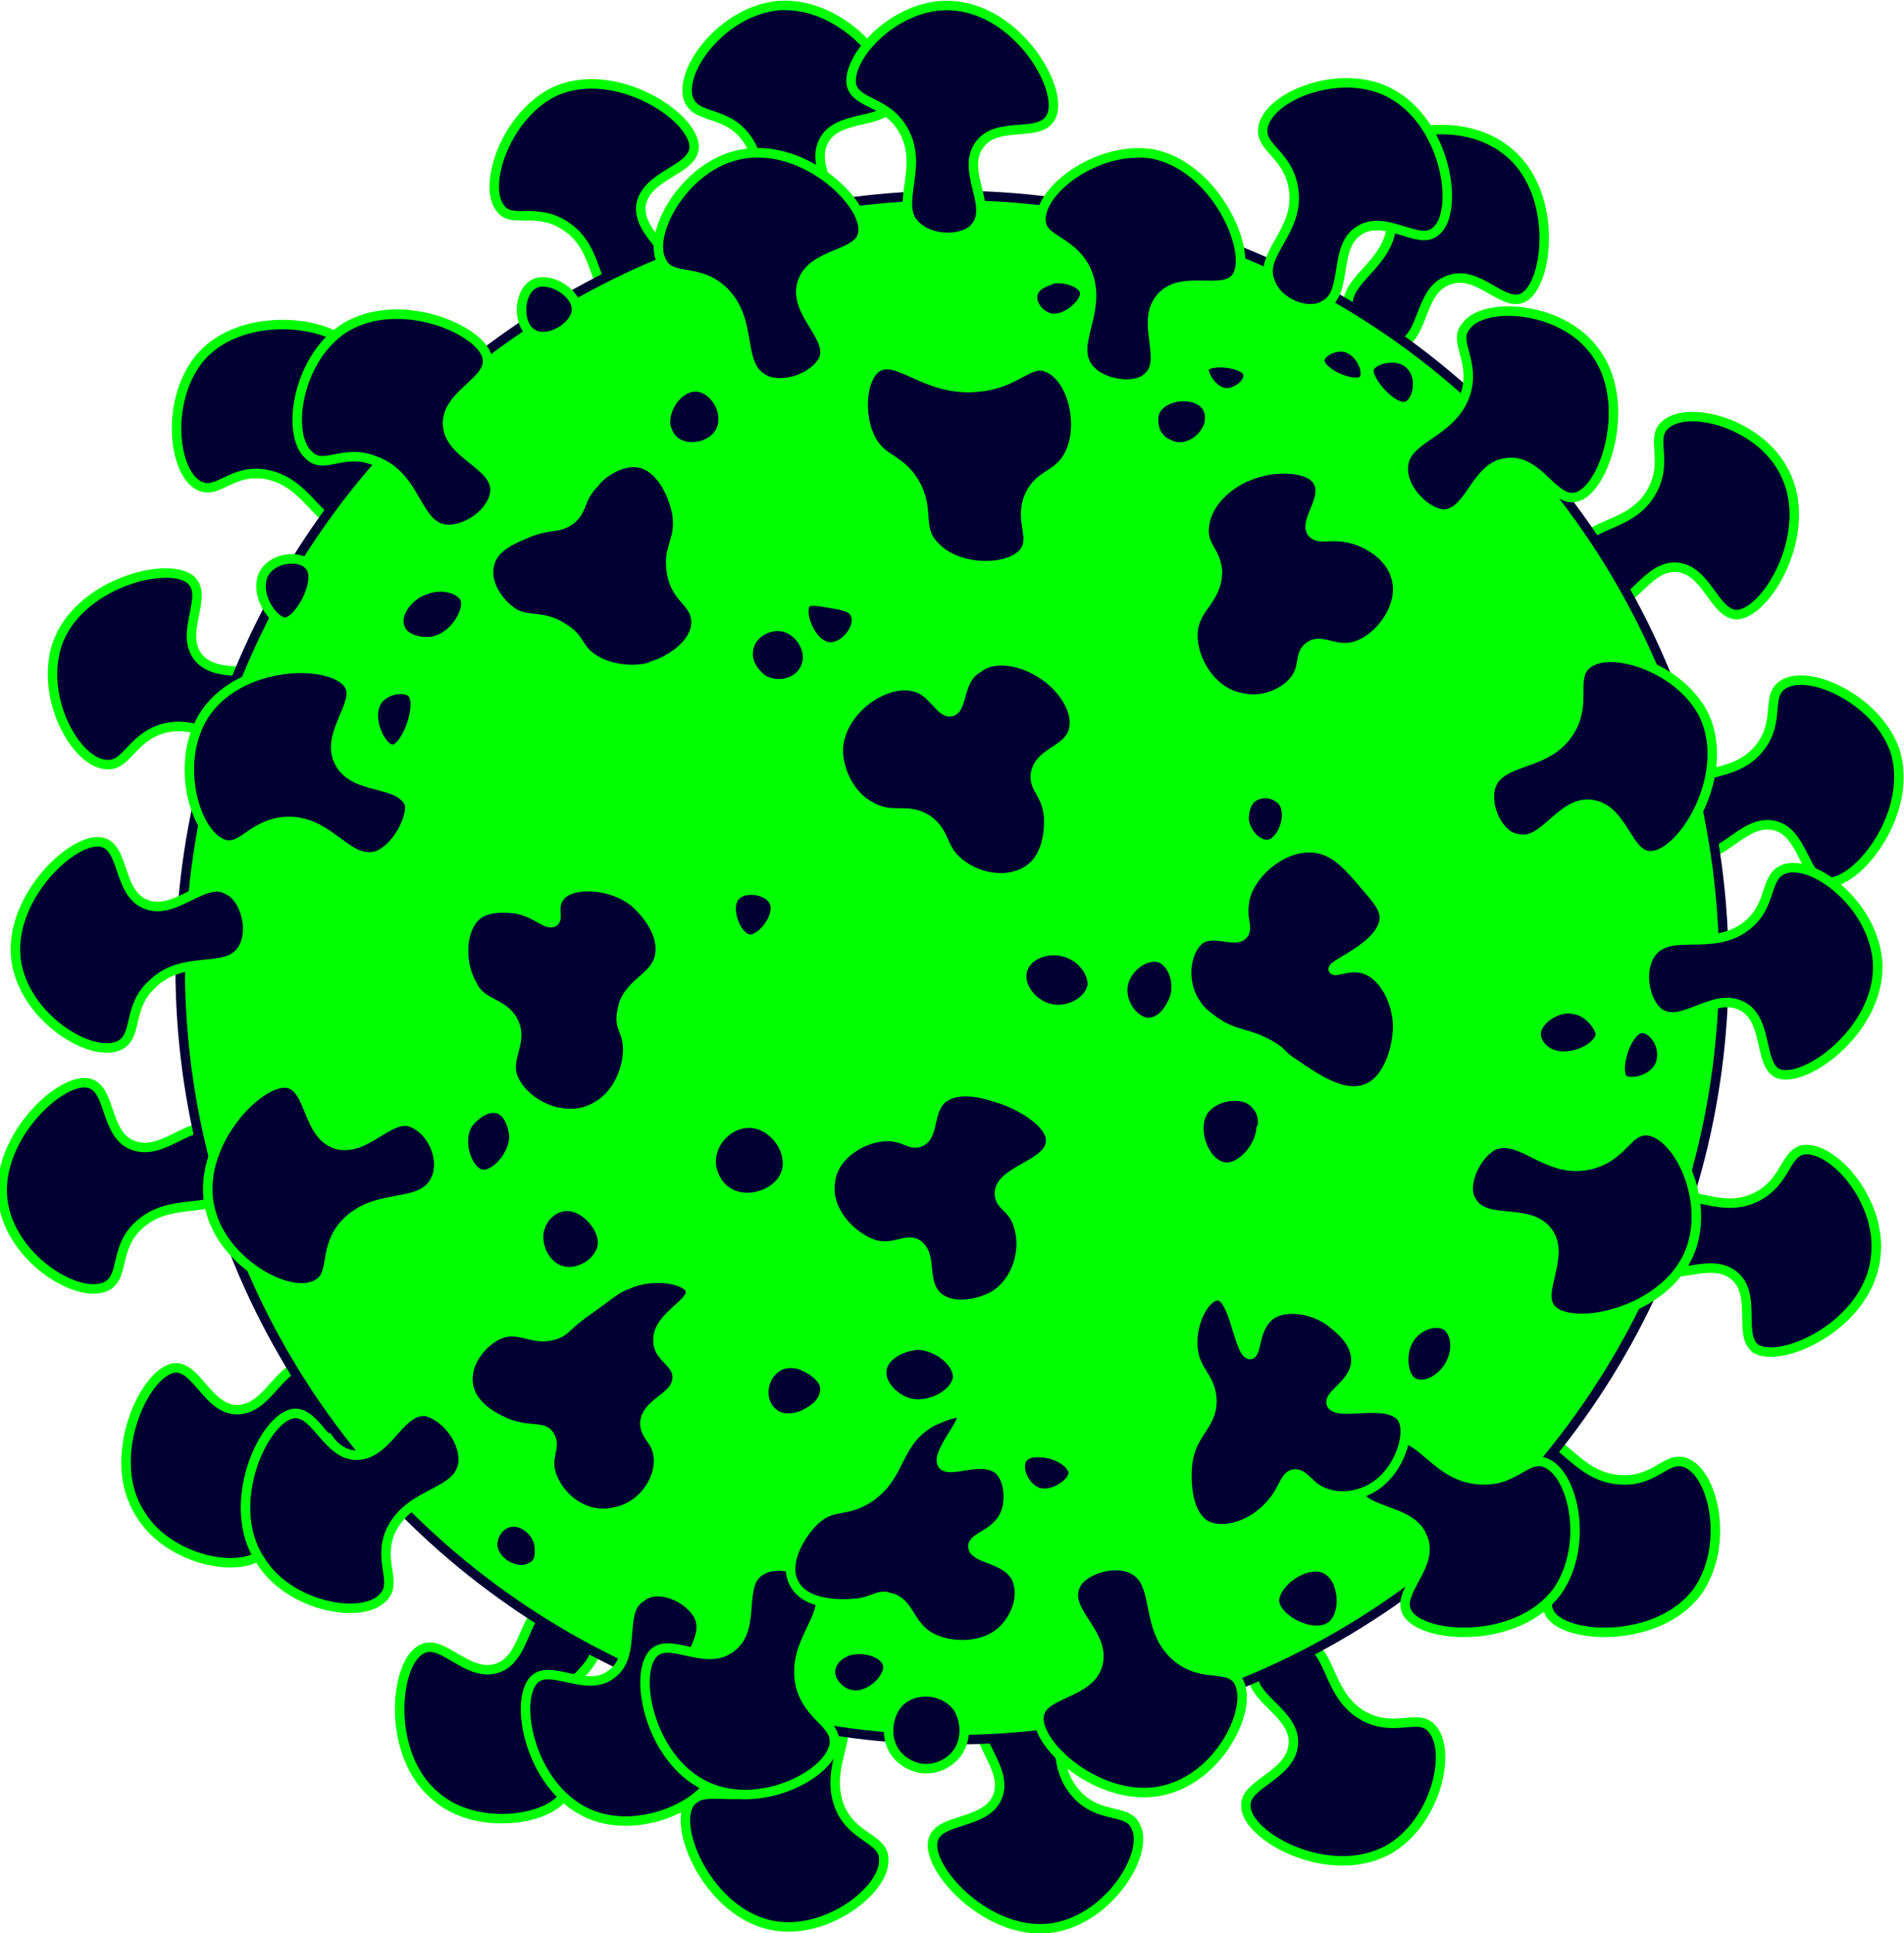 <?xml version="1.0" encoding="utf-8"?>
<!-- Generator: Adobe Illustrator 24.0.0, SVG Export Plug-In . SVG Version: 6.00 Build 0)  -->
<svg version="1.1" id="Layer_1" xmlns="http://www.w3.org/2000/svg" xmlns:xlink="http://www.w3.org/1999/xlink" x="0px" y="0px"
	 viewBox="0 0 100.4 101.9" style="enable-background:new 0 0 100.4 101.9;" xml:space="preserve">
<style type="text/css">
	.st0{fill:#000033;stroke:#00FF00;stroke-width:0.5;stroke-miterlimit:10;}
	.st1{fill:#00FF00;stroke:#000033;stroke-width:0.5;stroke-miterlimit:10;}
</style>
<g>
	<path class="st0" d="M83.1,29.1c0.4-1.6,2.9-1.2,4-3.2c0.9-1.6-0.1-2.8,0.7-3.5c1.2-1.1,5-0.1,6.3,2.5c1.6,3.1-0.9,7.4-2.5,7.5
		c-1.2,0-1.6-2.4-3.2-2.5c-1.6-0.1-2.4,2.3-3.8,2C83.7,31.7,82.8,30.2,83.1,29.1z"/>
	<path class="st0" d="M87.5,63.4c1.2-1.1,3.1,0.7,5.1-0.3c1.6-0.8,1.5-2.3,2.5-2.5c1.6-0.2,4.2,2.8,3.8,5.7
		c-0.4,3.5-4.9,5.6-6.3,4.8c-1-0.7,0.1-2.9-1.2-3.9c-1.3-1-3.3,0.5-4.2-0.5C86.6,65.9,86.7,64.2,87.5,63.4z"/>
	<path class="st0" d="M88.3,41.9c0.6-1.5,3.1-0.7,4.5-2.5c1.1-1.4,0.3-2.7,1.2-3.3c1.3-0.9,4.9,0.7,5.9,3.4c1.1,3.3-2,7.2-3.6,7
		c-1.2-0.2-1.2-2.7-2.8-3c-1.6-0.3-2.7,1.9-4,1.4C88.5,44.6,87.9,43,88.3,41.9z"/>
	<path class="st0" d="M80.8,75.8c1.6-0.3,2.3,2.1,4.7,2.2c1.8,0.1,2.4-1.3,3.4-0.9c1.5,0.6,2.3,4.4,0.6,6.8
		c-2.1,2.8-7.1,2.5-7.8,1.1c-0.6-1.1,1.5-2.5,0.8-4c-0.6-1.5-3.1-1.2-3.5-2.5C78.7,77.5,79.7,76.1,80.8,75.8z"/>
	<path class="st0" d="M18.1,74.8c-0.3,1.6-2.8,1.4-3.8,3.5c-0.7,1.6,0.4,2.7-0.4,3.5c-1.1,1.2-5,0.5-6.5-2c-1.9-2.9,0.2-7.5,1.8-7.7
		c1.2-0.1,1.8,2.3,3.4,2.2c1.6-0.1,2.2-2.5,3.6-2.3C17.3,72.3,18.3,73.7,18.1,74.8z"/>
	<path class="st0" d="M31.4,86.5c0.3,1.6-2.2,2.2-2.4,4.5c-0.2,1.8,1.2,2.5,0.8,3.5c-0.6,1.4-4.6,2.1-6.8,0.2
		c-2.7-2.2-2.2-7.2-0.7-7.8c1.1-0.5,2.4,1.6,4,1c1.5-0.6,1.3-3.1,2.7-3.3C29.8,84.3,31.2,85.3,31.4,86.5z"/>
	<path class="st0" d="M44.2,90.1c1,1.3-0.8,3,0.1,5.2c0.7,1.6,2.3,1.6,2.3,2.7c0.1,1.6-3,4-5.8,3.5c-3.4-0.6-5.4-5.2-4.4-6.5
		c0.7-1,2.9,0.2,4-1c1.1-1.2-0.3-3.3,0.7-4.2C41.8,89,43.5,89.2,44.2,90.1z"/>
	<path class="st0" d="M55,89.8c1.4,0.9,0.2,3.1,1.8,4.8c1.2,1.3,2.7,0.7,3.1,1.7c0.7,1.4-1.4,4.8-4.3,5.3c-3.4,0.6-6.8-3.1-6.4-4.6
		c0.3-1.2,2.8-0.8,3.4-2.3c0.6-1.5-1.4-3-0.8-4.2C52.3,89.6,54,89.2,55,89.8z"/>
	<path class="st0" d="M68.7,86.5c1.6,0.4,1.2,2.9,3.3,4c1.6,0.8,2.8-0.2,3.5,0.6c1.1,1.2,0.2,5-2.3,6.4c-3.1,1.7-7.5-0.7-7.5-2.3
		c-0.1-1.2,2.4-1.6,2.5-3.3c0.1-1.6-2.3-2.4-2.1-3.7C66.2,87.2,67.6,86.3,68.7,86.5z"/>
	<path class="st0" d="M71.1,16.3c-0.3-1.6,2.2-2.3,2.3-4.6c0.1-1.8-1.3-2.4-0.8-3.4c0.6-1.5,4.5-2.2,6.8-0.4
		c2.8,2.1,2.3,7.1,0.9,7.8c-1.1,0.5-2.4-1.6-4-0.9c-1.5,0.6-1.2,3.1-2.6,3.4C72.7,18.3,71.3,17.4,71.1,16.3z"/>
	<path class="st0" d="M40.7,12.1c-1.3-1,0-3.1-1.4-4.9c-1.1-1.4-2.6-0.9-3-2c-0.5-1.5,1.8-4.6,4.7-4.9C44.6,0,47.6,4,47,5.5
		c-0.5,1.1-2.9,0.5-3.6,2c-0.7,1.5,1.2,3.1,0.4,4.3C43.3,12.6,41.6,12.8,40.7,12.1z"/>
	<path class="st0" d="M32.7,16.1c-1.5-0.5-1-3-2.9-4.2c-1.5-1-2.8-0.1-3.4-0.9c-1-1.2,0.3-5,2.9-6.2c3.2-1.4,7.4,1.4,7.3,3
		c-0.1,1.2-2.5,1.4-2.8,3c-0.2,1.6,2.1,2.6,1.7,3.9C35.3,15.7,33.7,16.5,32.7,16.1z"/>
	<path class="st0" d="M18.4,27.7c-1.6,0.2-2.1-2.3-4.4-2.7c-1.8-0.3-2.5,1.1-3.5,0.6c-1.4-0.7-1.8-4.6,0.1-6.8
		c2.3-2.6,7.3-1.8,7.9-0.3c0.5,1.1-1.7,2.3-1.2,3.9c0.5,1.6,3,1.5,3.2,2.8C20.6,26.2,19.5,27.6,18.4,27.7z"/>
	<path class="st0" d="M13.7,39.1c-1.4,0.8-2.9-1.3-5.1-0.7c-1.7,0.5-1.9,2-3,1.9c-1.6-0.1-3.5-3.5-2.6-6.3c1.1-3.3,6-4.5,7.1-3.4
		c0.9,0.9-0.7,2.8,0.4,4.1c1.1,1.2,3.3,0.2,4.1,1.3C15.2,36.8,14.7,38.5,13.7,39.1z"/>
	<path class="st0" d="M12.1,62.7C11.3,64.1,9,63,7.3,64.6c-1.3,1.2-0.7,2.7-1.7,3.2c-1.4,0.7-4.8-1.3-5.4-4.2
		c-0.7-3.4,3-6.9,4.5-6.5c1.2,0.3,0.8,2.8,2.4,3.3c1.6,0.5,3-1.5,4.2-0.8C12.3,60,12.7,61.7,12.1,62.7z"/>
	<circle class="st1" cx="50.2" cy="51" r="40.7"/>
	<path class="st0" d="M57.4,19.4c-1-1.3,0.8-3-0.1-5.1c-0.7-1.6-2.3-1.6-2.4-2.6c-0.2-1.6,2.9-4,5.8-3.6c3.4,0.6,5.4,5.2,4.5,6.5
		c-0.7,1-2.9-0.2-4,1.1c-1.1,1.3,0.4,3.3-0.7,4.2C59.9,20.5,58.1,20.3,57.4,19.4z"/>
	<path class="st0" d="M67,14.9c-0.7-1.5,1.6-2.7,1.2-5c-0.3-1.8-1.8-2.1-1.6-3.2c0.3-1.6,3.9-3.1,6.5-1.9c3.2,1.5,3.9,6.4,2.6,7.4
		c-0.9,0.8-2.7-1-4.1,0c-1.3,0.9-0.5,3.3-1.8,3.9C69,16.6,67.4,16,67,14.9z"/>
	<path class="st0" d="M74,24.6c0.1-1.6,2.6-1.7,3.3-3.9c0.5-1.7-0.7-2.7,0-3.5c0.9-1.3,4.9-1.1,6.7,1.2c2.2,2.7,0.6,7.5-0.9,7.8
		c-1.2,0.3-2-2.1-3.7-1.8c-1.6,0.2-1.9,2.7-3.3,2.7C75.1,27,73.9,25.7,74,24.6z"/>
	<path class="st0" d="M40.3,20c-1.5-0.8-0.5-3.1-2.2-4.7c-1.3-1.2-2.7-0.5-3.2-1.5c-0.8-1.4,1.1-4.9,3.9-5.6c3.4-0.9,7,2.5,6.7,4.1
		c-0.2,1.2-2.7,1-3.2,2.6c-0.5,1.6,1.7,2.9,1.1,4.1C42.9,19.9,41.3,20.5,40.3,20z"/>
	<path class="st0" d="M23.5,27.9c-1.6-0.2-1.5-2.8-3.7-3.6c-1.7-0.7-2.7,0.5-3.5-0.3c-1.2-1-0.7-4.9,1.7-6.6c2.9-2,7.5,0,7.7,1.5
		c0.2,1.2-2.2,1.9-2.1,3.5c0.1,1.6,2.6,2.1,2.5,3.5C26,27,24.6,28,23.5,27.9z"/>
	<path class="st0" d="M19.9,45.1c-1.6,0.5-2.5-1.9-4.8-1.8c-1.8,0.1-2.3,1.5-3.3,1.2c-1.5-0.5-2.6-4.2-1.1-6.7
		c1.8-3,6.8-3.1,7.7-1.7c0.6,1-1.3,2.6-0.5,4.1c0.8,1.5,3.2,0.9,3.7,2.2C21.7,43.2,20.9,44.7,19.9,45.1z"/>
	<path class="st0" d="M22.9,62.3c-0.8,1.4-3.1,0.5-4.7,2.2c-1.2,1.3-0.5,2.7-1.5,3.2c-1.4,0.8-4.9-1.1-5.6-3.9
		c-0.9-3.4,2.6-7,4.1-6.7c1.2,0.3,1,2.7,2.5,3.2c1.6,0.5,2.9-1.7,4.1-1.1C22.9,59.7,23.5,61.3,22.9,62.3z"/>
	<path class="st0" d="M24.4,77.2c-0.3,1.6-2.8,1.4-3.8,3.5c-0.7,1.6,0.4,2.7-0.4,3.5c-1.1,1.2-5,0.5-6.5-2c-1.9-2.9,0.2-7.5,1.8-7.7
		c1.2-0.1,1.8,2.3,3.4,2.2c1.6-0.1,2.2-2.5,3.6-2.3C23.6,74.7,24.6,76.1,24.4,77.2z"/>
	<path class="st0" d="M12.8,50C12,51.4,9.7,50.2,8,51.9c-1.3,1.2-0.7,2.7-1.7,3.2c-1.4,0.7-4.8-1.3-5.4-4.2c-0.7-3.4,3-6.9,4.5-6.5
		c1.2,0.3,0.8,2.8,2.4,3.3c1.5,0.5,3-1.5,4.2-0.8C12.9,47.3,13.4,49,12.8,50z"/>
	<path class="st0" d="M48.3,11.9c-1.2-1.1,0.5-3.1-0.7-5.1c-0.9-1.5-2.4-1.3-2.7-2.3c-0.3-1.5,2.4-4.4,5.3-4.2
		c3.5,0.2,6,4.5,5.2,5.9c-0.6,1.1-2.9,0.1-3.8,1.5c-0.9,1.4,0.8,3.2-0.2,4.3C50.8,12.7,49.1,12.7,48.3,11.9z"/>
	<path class="st0" d="M36.8,85.1c0.8,1.4-1.4,2.8-0.9,5.1c0.4,1.7,1.9,2,1.8,3.1c-0.2,1.6-3.7,3.4-6.4,2.4c-3.3-1.2-4.3-6.1-3.1-7.2
		c0.9-0.8,2.8,0.8,4.1-0.3c1.3-1,0.3-3.3,1.5-4C34.6,83.5,36.2,84.1,36.8,85.1z"/>
	<path class="st0" d="M43.1,83.7c0.8,1.4-1.4,2.8-0.9,5.1c0.4,1.7,1.9,2,1.8,3.1c-0.2,1.6-3.7,3.4-6.4,2.4c-3.3-1.2-4.3-6.1-3.1-7.2
		c0.9-0.8,2.8,0.8,4.1-0.3c1.3-1,0.3-3.3,1.5-4C41,82.2,42.6,82.7,43.1,83.7z"/>
	<path class="st0" d="M59.7,82.7c1.5,0.7,0.6,3.1,2.3,4.6c1.4,1.2,2.7,0.4,3.3,1.3c0.8,1.4-0.9,4.9-3.7,5.7c-3.3,1-7.1-2.3-6.8-3.9
		c0.2-1.2,2.7-1.1,3.1-2.7c0.4-1.6-1.8-2.8-1.2-4.1C57,82.8,58.7,82.2,59.7,82.7z"/>
	<path class="st0" d="M73.4,75.8c1.6-0.3,2.3,2.1,4.7,2.2c1.8,0.1,2.4-1.3,3.4-0.9c1.5,0.6,2.3,4.4,0.6,6.8C80,86.7,75,86.4,74.2,85
		c-0.6-1.1,1.5-2.5,0.8-4c-0.6-1.5-3.1-1.2-3.5-2.5C71.4,77.5,72.3,76.1,73.4,75.8z"/>
	<path class="st0" d="M78.7,60.4c1.5-0.7,2.8,1.5,5.1,1c1.8-0.4,2-1.9,3.1-1.8c1.6,0.2,3.3,3.7,2.2,6.4c-1.3,3.2-6.2,4.2-7.3,3
		c-0.8-0.9,0.8-2.8-0.2-4.1c-1-1.3-3.3-0.3-4-1.6C77.1,62.6,77.7,61,78.7,60.4z"/>
	<path class="st0" d="M78.6,41.5c0.5-1.6,3-1,4.2-3c0.9-1.5,0-2.8,0.9-3.5c1.2-1,5,0.2,6.2,2.8c1.4,3.2-1.3,7.4-2.9,7.3
		c-1.2,0-1.4-2.5-3.1-2.7c-1.6-0.2-2.5,2.2-3.9,1.8C79.1,44.1,78.3,42.6,78.6,41.5z"/>
	<path class="st0" d="M48.2,25.4c-0.8-1.3-1.7-1.1-2.3-2.3c-0.6-1.2-0.5-3.1,0.3-3.7c1.1-0.8,2.6,1.3,5.4,1c2.1-0.2,2.7-1.5,3.7-1
		c1.3,0.6,1.9,3.2,1,4.7c-0.6,1-1.5,0.9-2,2c-0.6,1.3,0.3,2.2-0.3,3c-0.8,1-3.5,1-4.7-0.3C48.3,27.8,49.1,26.9,48.2,25.4z"/>
	<path class="st0" d="M29.7,33.1c1,0.6,0.7,1.1,1.7,1.7c1.4,0.8,3,0.4,3,0.3c1-0.3,2.3-1.2,2.3-2.3c0-1.1-1.1-1.2-1.3-2.7
		c-0.2-1.3,0.5-1.6,0.3-3c-0.2-1.1-0.9-2.5-2-2.7c-1.1-0.2-2.2,0.8-2.3,1c-0.9,0.9-0.6,1.4-1.3,2c-0.7,0.5-1.1,0.2-2.3,0.7
		c-0.7,0.3-1.8,0.7-2,1.7c-0.2,0.9,0.4,1.8,1,2.3C27.7,32.9,28.5,32.3,29.7,33.1z"/>
	<path class="st0" d="M50.2,37.5c-0.6,0.2-1-1.1-2-1.3c-1.5-0.4-3.9,1.2-4,3.3c0,1.2,0.7,2.5,1.7,3c1.2,0.7,1.9,0,3,0.7
		c1,0.7,0.7,1.5,1.7,2.3c1,0.8,2.6,1.1,3.7,0.3c1.1-0.8,1-2.5,1-2.7c-0.1-1.3-0.8-1.5-0.7-2.3c0.2-1.2,1.7-1.2,2-2.3
		c0.3-1.1-0.7-2.4-1.7-3c-0.9-0.6-2.4-1-3.3-0.3C50.5,35.8,50.8,37.3,50.2,37.5z"/>
	<path class="st0" d="M69.2,28.1c-0.5-0.6,0.8-1.8,0.3-2.7c-0.4-0.8-2.3-0.9-3.7-0.3c-1,0.4-2.2,1.4-2.3,2.7c-0.1,1,0.6,1.2,0.7,2.3
		c0,1.6-1.3,1.9-1.3,3.4c0,1.4,1.1,3.1,2.7,3.3c0.9,0.2,2.1-0.2,2.7-1c0.5-0.7,0.2-1.3,0.7-1.7c0.6-0.5,1.3,0.2,2.3,0
		c1.4-0.3,2.8-2.2,2.3-3.7c-0.3-1.1-1.5-1.8-2.3-2C70.2,28.1,69.6,28.5,69.2,28.1z"/>
	<path class="st0" d="M40.8,47.5c-0.3-0.6-1.5-0.8-2-0.3c-0.6,0.6,0,2.2,0.7,2.3C40.1,49.6,41.2,48.3,40.8,47.5z"/>
	<path class="st0" d="M56.2,50.2c-0.9-0.3-2.1,0.1-2.3,1c-0.2,0.9,0.7,1.9,1.7,2c0.9,0.1,1.9-0.5,2-1.3
		C57.6,51.1,56.9,50.4,56.2,50.2z"/>
	<path class="st0" d="M39.5,59.2c-1.1,0-2,1-2,2c0,0.7,0.4,1.4,1,1.7c1.1,0.6,2.8-0.1,3-1.3C41.7,60.5,40.7,59.2,39.5,59.2z"/>
	<path class="st0" d="M41.5,33.1c-0.8-0.3-1.8,0.2-2,1c-0.2,0.7,0.2,1.3,0.7,1.7c0.8,0.5,2,0.2,2.3-0.7
		C42.8,34.4,42.3,33.4,41.5,33.1z"/>
	<path class="st0" d="M22.4,31.1c-0.9,0.3-1.6,1.3-1.3,2c0.2,0.6,1.1,0.8,1.7,0.7c1.2-0.2,2-1.7,1.7-2.3
		C24.1,30.9,23.1,30.8,22.4,31.1z"/>
	<path class="st0" d="M43.8,31.8c-0.6-0.1-1.1-0.2-1.3,0c-0.4,0.5,0.3,2.3,1.3,2.3c0.8,0,1.6-1.1,1.3-1.7C45,32,44.4,31.9,43.8,31.8
		z"/>
	<path class="st0" d="M36.8,20.4c-1-0.1-1.8,1.1-1.7,2c0,0,0.1,0.7,0.7,1c0.8,0.4,2.1,0,2.3-1C38.3,21.5,37.6,20.5,36.8,20.4z"/>
	<path class="st0" d="M28.1,15c0.8-0.5,2.3,0.4,2.3,1.3c0,0.9-1.5,1.8-2.3,1.3C27.3,17.2,27.3,15.5,28.1,15z"/>
	<path class="st0" d="M14,30.1c-0.7,1,0.3,2.6,1,2.7c0.8,0,2-2.3,1.3-3C15.9,29.3,14.6,29.3,14,30.1z"/>
	<path class="st0" d="M21.7,36.5c-0.4-0.3-1.2-0.2-1.7,0.3c-0.8,0.9,0.1,2.7,0.7,2.7C21.4,39.5,22.3,37.1,21.7,36.5z"/>
	<path class="st0" d="M26.4,58.5c-0.6-0.3-1.3,0.2-1.7,0.7c-0.6,0.9-0.1,2.5,0.7,2.7c0.7,0.1,1.7-1,1.7-2
		C27.1,59.8,27,58.8,26.4,58.5z"/>
	<path class="st0" d="M27.1,53.9c0.5,1.1-0.5,1.9,0,3s2.1,2.1,3.7,1.7c1.7-0.5,2.3-2.2,2.3-3.3c0-1-0.5-1.1-0.3-2
		c0.2-1.5,1.8-1.7,2-3c0.2-1.4-1.2-2.6-1.3-2.7c-1.3-1.1-3.5-1.1-4-0.3c-0.4,0.5,0,1.1-0.3,1.3c-0.4,0.2-0.9-0.5-2-0.7
		c-0.2,0-1.3-0.2-2,0.3c-0.9,0.7-1,2.5-0.3,3.7C25.4,53,26.6,52.8,27.1,53.9z"/>
	<path class="st0" d="M48.5,60.2c-0.5,0.2-0.8-0.3-1.7-0.3c-1.2,0-2.8,0.9-3,2.3c-0.3,1.6,1.1,3,2.3,3.4c1.1,0.3,1.7-0.4,2.3,0
		c0.8,0.6,0.2,1.9,1,2.7c0.7,0.7,2.1,0.5,3,0c1.3-0.8,1.7-2.5,1.3-3.7c-0.3-1-1-1-1-1.7c0-1.2,2.6-1.5,2.7-2.7c0.1-1-1.7-2-2.7-2.3
		c-0.6-0.2-2.1-0.7-3,0C48.9,58.6,49.3,59.9,48.5,60.2z"/>
	<path class="st0" d="M29.7,63.6c1.1-0.2,2.4,1.3,2,2.3c-0.3,0.8-1.4,1.4-2.3,1c-0.6-0.3-1-1-1-1.7C28.4,64.4,29,63.7,29.7,63.6z"/>
	<path class="st0" d="M29.4,70.3c-1.2,0.5-1.9-0.4-3,0c-1,0.4-1.9,1.6-1.7,2.7c0.2,1.3,1.8,1.9,2,2c1.2,0.5,2,0.1,2.3,0.7
		c0.3,0.5-0.1,0.9,0,1.7c0.2,1.2,1.6,2.7,3.4,2.3c1.6-0.3,2.5-1.9,2.3-3c-0.1-0.8-0.7-1-0.7-1.7c0.1-1.1,1.6-1.3,1.7-2.3
		c0.1-0.9-1-1.1-1-2c-0.1-1.3,1.9-2,1.7-2.7c-0.2-0.6-2-0.9-3.3-0.3c-0.6,0.2-1,0.6-2,1.3C29.8,69.9,29.9,70.1,29.4,70.3z"/>
	<path class="st0" d="M42.1,71.9c-0.1,0-0.8-0.2-1.3,0.3c-0.7,0.6-0.7,1.8,0,2.3c0.6,0.5,1.6,0.1,1.7,0c0.2-0.1,1-0.5,1-1.3
		C43.5,72.6,42.7,72.1,42.1,71.9z"/>
	<path class="st0" d="M48.5,70.9c-0.8,0-1.9,0.5-2,1.3c-0.1,0.8,0.7,1.5,1.3,1.7c1.1,0.4,2.6-0.4,2.7-1.3
		C50.5,71.8,49.5,71,48.5,70.9z"/>
	<path class="st0" d="M49.2,74.9c-2,1.1-1.6,2.8-3.3,4c-1.3,0.9-2,0.3-3,1.3c-0.8,0.8-1.6,2.3-1,3.3c0.6,1.1,2.4,1.1,3.3,1
		c0.9-0.1,1.1-0.5,1.7-0.3c1,0.2,1,1.3,2,2c1.1,0.7,3,0.7,4-0.3c0.7-0.7,1.1-1.8,0.7-2.7c-0.5-1.1-2.3-1-2.3-1.7
		c0-0.5,1.2-0.6,1.7-1.7c0.3-0.7,0.2-1.8-0.3-2.3c-0.9-0.8-2.6,0.2-3-0.3c-0.4-0.6,1.3-2.3,1-2.7C50.3,74.4,49.7,74.7,49.2,74.9z"/>
	<path class="st0" d="M64.2,68.3c-0.6,0-1.4,1.3-1.3,2.7c0.1,1.3,0.9,1.5,1,2.7c0.1,1.5-1.2,1.8-1.3,3.7c0,0.1-0.2,2.3,1,3
		c1,0.5,2.5-0.1,3.3-1c0.8-0.8,0.8-1.6,1.3-1.7c0.6-0.1,0.8,0.7,1.7,1c1.1,0.4,2.5,0,3.3-1c0.7-0.8,1.2-2.3,0.7-3
		c-0.8-1-3.4,0-3.7-0.7c-0.2-0.5,1.3-1.1,1.3-2.3c0-1.1-1.1-1.8-1.3-2c-0.9-0.7-2.5-1-3.3-0.3c-0.8,0.7-0.6,2-1,2
		C65.3,71.3,65.1,68.3,64.2,68.3z"/>
	<path class="st0" d="M66.2,58.2c-0.6-0.7-2.1-0.5-2.7,0.3c-0.7,1,0,2.8,1,3c0.8,0.2,1.9-0.9,2-2C66.6,59.4,66.7,58.7,66.2,58.2z"/>
	<path class="st0" d="M76.3,69.9c-0.6-0.4-1.6,0-2,0.7c-0.5,0.8-0.3,2.1,0.3,2.3c0.7,0.3,1.7-0.4,2-1.3
		C76.8,71.1,76.8,70.3,76.3,69.9z"/>
	<path class="st0" d="M46.8,87.7c-0.2-0.6-1.2-0.9-2-0.7c-0.1,0-0.9,0.3-1,1c-0.1,0.6,0.5,1.2,1,1.3C45.8,89.6,47,88.4,46.8,87.7z"
		/>
	<path class="st0" d="M28.4,81.3c-0.2-0.7-1-1.3-1.7-1c-0.5,0.2-0.8,0.8-0.7,1.3c0.2,0.9,1.4,1.4,2,1C28.5,82.4,28.5,81.8,28.4,81.3
		z"/>
	<path class="st0" d="M50.5,90c-0.8-1.1-2.6-1.1-3.3,0c-0.5,0.8-0.5,2,0.3,2.7c0.8,0.7,1.9,0.7,2.7,0C51,92,51,90.8,50.5,90z"/>
	<path class="st0" d="M69.9,82.7c-1-0.5-2.7,0.7-2.7,1.7c0.1,1,2.1,2,3,1.3C71,85.1,70.9,83.2,69.9,82.7z"/>
	<path class="st0" d="M55.2,76.6c-0.1,0-1-0.2-1.3,0.3c-0.3,0.5,0.1,1.4,0.7,1.7c0.8,0.4,2-0.4,2-1C56.5,77.1,55.8,76.7,55.2,76.6z"
		/>
	<path class="st0" d="M65.6,49.2c-0.4,0.6-1.5-0.2-2.3,0.3c-0.8,0.6-1,2.2-0.3,3.3c0.3,0.5,0.6,0.7,1,1c1.1,0.8,1.8,0.6,3,1.3
		c0.7,0.4,0.5,0.5,1.3,1c1.3,0.9,2.6,1.7,3.7,1.3c1.2-0.4,1.7-2.2,1.7-3.3c0-1.1-0.6-2.6-1.7-3c-0.8-0.3-1.6,0.2-1.7,0
		c-0.1-0.3,2.6-1.2,2.7-2.7c0-0.5-0.3-0.9-1-1.7c-1-1.2-1.7-1.9-2.7-2c-1.7-0.2-3.6,1.5-3.7,3C65.5,48.5,65.8,48.8,65.6,49.2z"/>
	<path class="st0" d="M67.6,42.2c-0.3-0.3-0.8-0.5-1.3-0.3c-0.6,0.2-0.7,0.9-0.7,1.3c0.1,0.8,0.8,1.4,1.3,1.3
		C67.6,44.4,68.2,42.9,67.6,42.2z"/>
	<path class="st0" d="M61.2,50.5c-0.8-0.3-2,0.6-2,1.7c0,0.8,0.6,1.6,1.3,1.7c0.7,0,1.1-0.6,1.3-1C62.3,52,61.9,50.8,61.2,50.5z"/>
	<path class="st0" d="M83,53.2c-0.9-0.2-2,0.6-2,1.3c0,0.4,0.3,0.8,0.7,1c1,0.5,2.6-0.2,2.7-1C84.3,54,83.7,53.3,83,53.2z"/>
	<path class="st0" d="M86.6,54.2c-0.8,0-1.5,2.2-1,2.7c0.4,0.3,1.8,0,2-1C87.8,55,87.1,54.2,86.6,54.2z"/>
	<path class="st0" d="M87.1,50.2c1-1.3,3.2,0,5-1.4c1.4-1.1,0.9-2.6,2-3c1.5-0.5,4.6,1.8,4.9,4.8c0.3,3.5-3.7,6.5-5.2,6
		c-1.1-0.4-0.5-2.9-2-3.6c-1.5-0.7-3.1,1.2-4.3,0.4C86.7,52.8,86.4,51.1,87.1,50.2z"/>
	<path class="st0" d="M60.9,21.7c0.4-0.9,2.1-1.1,2.7-0.3c0.3,0.4,0.2,1,0,1.3c-0.4,0.7-1.3,1.1-2,0.7
		C60.9,23.1,60.7,22.3,60.9,21.7z"/>
	<path class="st0" d="M53.8,15.4"/>
	<path class="st0" d="M54.5,15.4c0.2-0.5,0.9-0.6,1-0.7c0.7-0.1,1.6,0.2,1.7,0.7c0.1,0.6-1.2,1.7-2,1.3
		C54.7,16.5,54.3,15.9,54.5,15.4z"/>
	<path class="st0" d="M63.5,19.4c0.2-0.5,2.2-0.3,2.3,0.3c0.1,0.4-0.4,0.9-1,1C64,20.8,63.4,19.7,63.5,19.4z"/>
	<path class="st0" d="M72.2,19.4c0.2-0.5,1.7-0.9,2.3,0c0.5,0.7,0.2,1.8-0.3,2C73.5,21.7,72,20,72.2,19.4z"/>
	<path class="st0" d="M69.6,19c0-0.4,0.7-0.8,1.3-0.7c0.9,0.2,1.3,1.4,1,1.7C71.6,20.5,69.6,19.7,69.6,19z"/>
</g>
</svg>
